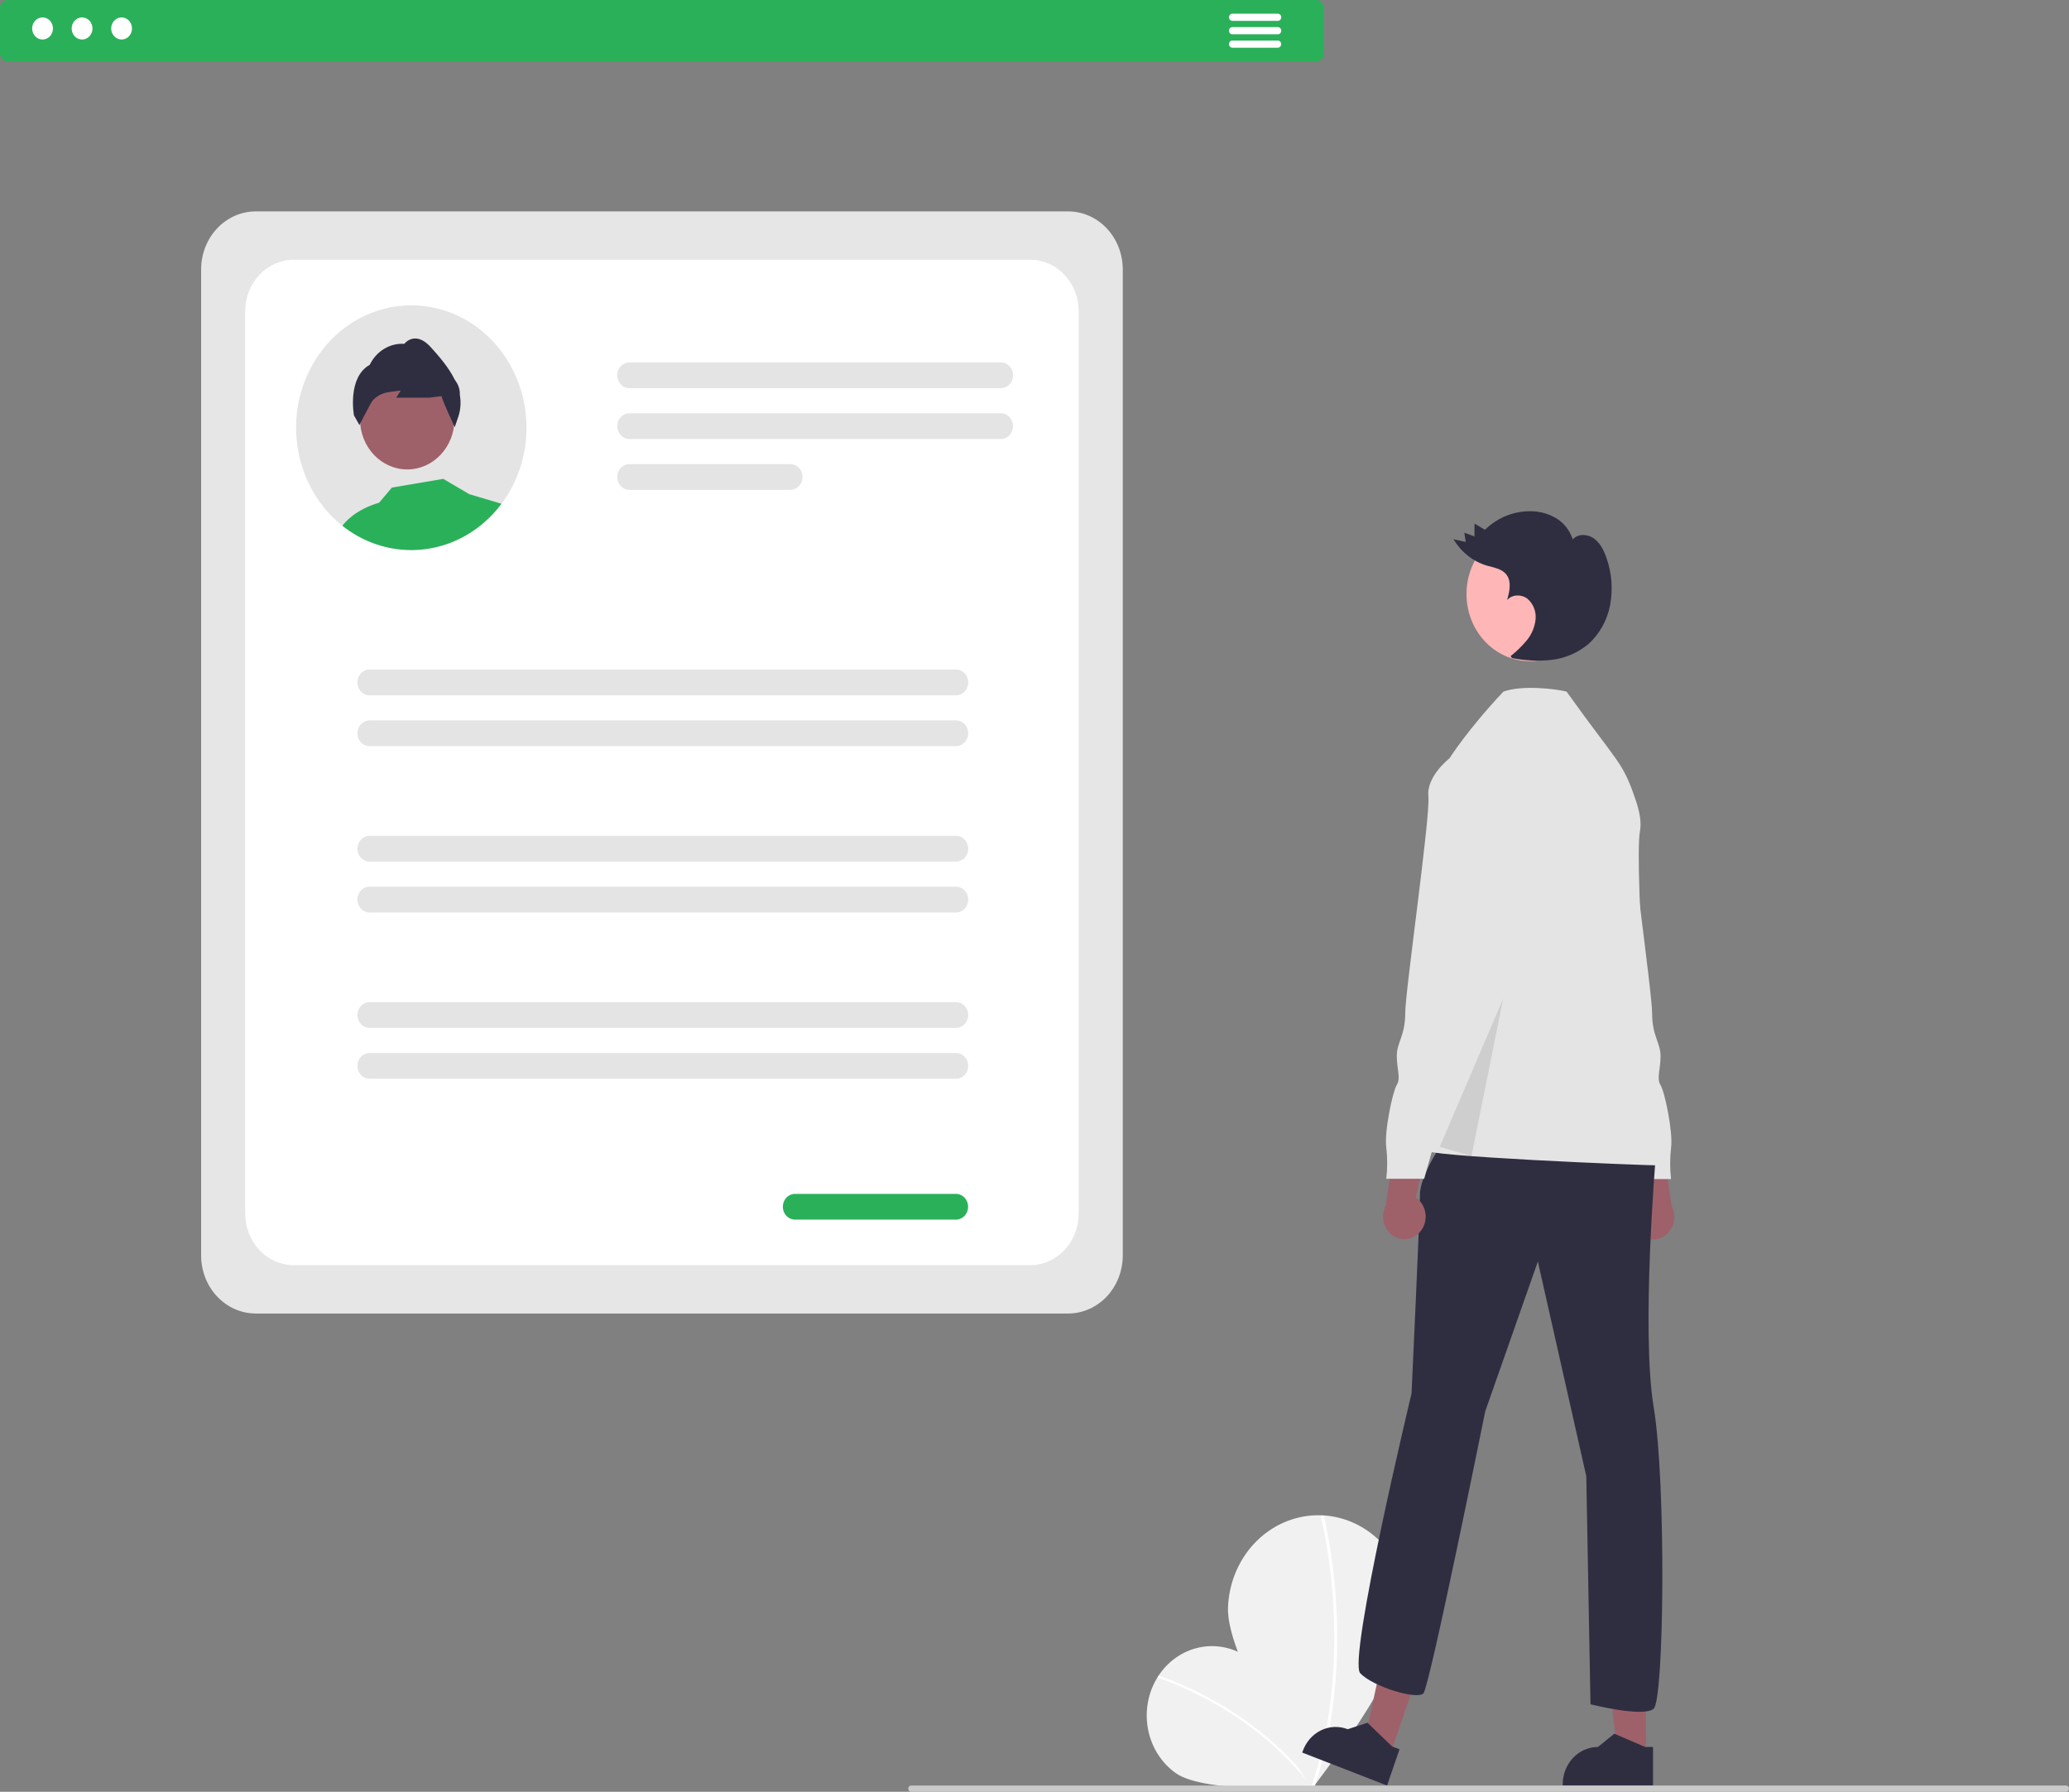 <svg width="686" height="594" viewBox="0 0 686 594" fill="none" xmlns="http://www.w3.org/2000/svg">
<rect x="0" y="0" width="686" height="594" fill="#808080" stroke="none"/>
<g clip-path="url(#clip0_923_15)">
<path d="M413.911 549.611C423.842 556.679 435.157 592.409 435.157 592.409C435.157 592.409 399.737 594.861 389.808 587.797C387.446 586.117 385.419 583.959 383.842 581.447C382.265 578.934 381.17 576.117 380.619 573.155C380.068 570.193 380.072 567.144 380.63 564.184C381.189 561.223 382.291 558.409 383.874 555.901C385.457 553.393 387.49 551.241 389.856 549.567C392.222 547.894 394.876 546.732 397.665 546.148C400.455 545.564 403.325 545.569 406.113 546.163C408.9 546.758 411.55 547.929 413.911 549.611Z" fill="#F1F1F1"/>
<path d="M435.56 592.14L435.005 592.61C414.765 565.644 384.22 556.33 383.914 556.239L384.105 555.513C384.414 555.604 415.172 564.978 435.56 592.14Z" fill="white"/>
<path d="M467.023 535.357C466.39 552.916 434.959 593.013 434.959 593.013C434.959 593.013 406.525 550.468 407.157 532.916C407.461 524.485 410.907 516.528 416.737 510.796C422.566 505.063 430.301 502.024 438.239 502.348C446.178 502.672 453.671 506.331 459.069 512.522C464.467 518.712 467.328 526.926 467.023 535.357Z" fill="#F1F1F1"/>
<path d="M435.551 593.322L434.626 592.969C449.854 548.064 438.016 503.08 437.894 502.631L438.838 502.343C438.961 502.795 450.889 548.091 435.551 593.322Z" fill="white"/>
<path d="M354.165 435.45H84.786C79.987 435.444 75.386 433.417 71.993 429.813C68.599 426.21 66.69 421.323 66.685 416.227V89.301C66.69 84.204 68.599 79.318 71.993 75.714C75.386 72.11 79.987 70.083 84.786 70.077H354.165C358.964 70.083 363.565 72.11 366.958 75.714C370.352 79.318 372.261 84.204 372.266 89.301V416.227C372.261 421.323 370.352 426.21 366.958 429.813C363.565 433.417 358.964 435.444 354.165 435.45Z" fill="#E6E6E6"/>
<path d="M341.577 419.428H97.374C93.113 419.423 89.027 417.623 86.014 414.423C83.001 411.224 81.306 406.885 81.302 402.36V103.167C81.306 98.642 83.001 94.304 86.014 91.104C89.027 87.904 93.113 86.104 97.374 86.099H341.577C345.838 86.104 349.924 87.904 352.937 91.104C355.95 94.304 357.645 98.642 357.649 103.167V402.36C357.645 406.885 355.95 411.224 352.937 414.423C349.924 417.623 345.838 419.423 341.577 419.428Z" fill="white"/>
<path d="M331.862 128.682H208.669C208.141 128.683 207.618 128.573 207.129 128.359C206.641 128.145 206.198 127.831 205.824 127.435C205.45 127.039 205.154 126.568 204.952 126.05C204.749 125.532 204.645 124.976 204.645 124.416C204.645 123.855 204.749 123.299 204.952 122.781C205.154 122.263 205.45 121.793 205.824 121.396C206.198 121 206.641 120.686 207.129 120.472C207.618 120.258 208.141 120.148 208.669 120.149H331.862C332.39 120.148 332.914 120.258 333.402 120.472C333.89 120.686 334.333 121 334.707 121.396C335.081 121.793 335.377 122.263 335.579 122.781C335.782 123.299 335.886 123.855 335.886 124.416C335.886 124.976 335.782 125.532 335.579 126.05C335.377 126.568 335.081 127.039 334.707 127.435C334.333 127.831 333.89 128.145 333.402 128.359C332.914 128.573 332.39 128.683 331.862 128.682Z" fill="#E4E4E4"/>
<path d="M331.862 145.543H208.669C207.603 145.543 206.581 145.093 205.828 144.293C205.074 143.493 204.651 142.407 204.651 141.276C204.651 140.144 205.074 139.059 205.828 138.258C206.581 137.458 207.603 137.009 208.669 137.009H331.862C332.928 137.009 333.95 137.458 334.704 138.258C335.457 139.059 335.88 140.144 335.88 141.276C335.88 142.407 335.457 143.493 334.704 144.293C333.95 145.093 332.928 145.543 331.862 145.543Z" fill="#E4E4E4"/>
<path d="M262.07 162.403H208.669C207.603 162.403 206.581 161.953 205.828 161.153C205.074 160.353 204.651 159.267 204.651 158.136C204.651 157.004 205.074 155.919 205.828 155.118C206.581 154.318 207.603 153.869 208.669 153.869H262.07C263.136 153.869 264.158 154.318 264.911 155.118C265.665 155.919 266.088 157.004 266.088 158.136C266.088 159.267 265.665 160.353 264.911 161.153C264.158 161.953 263.136 162.403 262.07 162.403Z" fill="#E4E4E4"/>
<path d="M317.007 230.498H122.522C121.994 230.499 121.471 230.389 120.983 230.175C120.495 229.961 120.051 229.647 119.678 229.251C119.304 228.855 119.007 228.384 118.805 227.866C118.603 227.348 118.499 226.792 118.499 226.232C118.499 225.671 118.603 225.115 118.805 224.597C119.007 224.079 119.304 223.609 119.678 223.212C120.051 222.816 120.495 222.502 120.983 222.288C121.471 222.074 121.994 221.964 122.522 221.965H317.007C317.535 221.964 318.058 222.074 318.546 222.288C319.034 222.502 319.478 222.816 319.851 223.212C320.225 223.609 320.521 224.079 320.724 224.597C320.926 225.115 321.03 225.671 321.03 226.232C321.03 226.792 320.926 227.348 320.724 227.866C320.521 228.384 320.225 228.855 319.851 229.251C319.478 229.647 319.034 229.961 318.546 230.175C318.058 230.389 317.535 230.499 317.007 230.498Z" fill="#E4E4E4"/>
<path d="M317.007 247.358H122.522C121.457 247.358 120.435 246.909 119.681 246.109C118.928 245.308 118.504 244.223 118.504 243.091C118.504 241.96 118.928 240.874 119.681 240.074C120.435 239.274 121.457 238.824 122.522 238.824H317.007C318.072 238.824 319.094 239.274 319.848 240.074C320.601 240.874 321.025 241.96 321.025 243.091C321.025 244.223 320.601 245.308 319.848 246.109C319.094 246.909 318.072 247.358 317.007 247.358Z" fill="#E4E4E4"/>
<path d="M317.007 285.63H122.522C121.457 285.63 120.435 285.181 119.681 284.381C118.928 283.58 118.505 282.495 118.505 281.363C118.505 280.232 118.928 279.147 119.681 278.346C120.435 277.546 121.457 277.097 122.522 277.097H317.007C318.072 277.097 319.094 277.546 319.848 278.346C320.601 279.147 321.024 280.232 321.024 281.363C321.024 282.495 320.601 283.58 319.848 284.381C319.094 285.181 318.072 285.63 317.007 285.63Z" fill="#E4E4E4"/>
<path d="M317.007 302.49H122.522C121.457 302.49 120.435 302.041 119.681 301.241C118.928 300.44 118.504 299.355 118.504 298.223C118.504 297.092 118.928 296.006 119.681 295.206C120.435 294.406 121.457 293.956 122.522 293.956H317.007C318.072 293.956 319.094 294.406 319.848 295.206C320.601 296.006 321.025 297.092 321.025 298.223C321.025 299.355 320.601 300.44 319.848 301.241C319.094 302.041 318.072 302.49 317.007 302.49Z" fill="#E4E4E4"/>
<path d="M317.007 340.762H122.522C121.457 340.762 120.435 340.313 119.681 339.512C118.928 338.712 118.505 337.627 118.505 336.495C118.505 335.364 118.928 334.279 119.681 333.478C120.435 332.678 121.457 332.229 122.522 332.229H317.007C318.072 332.229 319.094 332.678 319.848 333.478C320.601 334.279 321.024 335.364 321.024 336.495C321.024 337.627 320.601 338.712 319.848 339.512C319.094 340.313 318.072 340.762 317.007 340.762Z" fill="#E4E4E4"/>
<path d="M317.007 357.622H122.522C121.457 357.622 120.435 357.173 119.681 356.373C118.928 355.572 118.504 354.487 118.504 353.355C118.504 352.224 118.928 351.138 119.681 350.338C120.435 349.538 121.457 349.088 122.522 349.088H317.007C318.072 349.088 319.094 349.538 319.848 350.338C320.601 351.138 321.025 352.224 321.025 353.355C321.025 354.487 320.601 355.572 319.848 356.373C319.094 357.173 318.072 357.622 317.007 357.622Z" fill="#E4E4E4"/>
<path d="M316.972 404.324H263.571C262.505 404.324 261.483 403.875 260.73 403.075C259.976 402.274 259.553 401.189 259.553 400.057C259.553 398.926 259.976 397.84 260.73 397.04C261.483 396.24 262.505 395.79 263.571 395.79H316.972C318.038 395.79 319.06 396.24 319.813 397.04C320.567 397.84 320.99 398.926 320.99 400.057C320.99 401.189 320.567 402.274 319.813 403.075C319.06 403.875 318.038 404.324 316.972 404.324Z" fill="#2BB05A"/>
<path d="M174.567 141.775C174.578 150.939 171.656 159.834 166.282 167.003C164.544 169.336 162.565 171.455 160.382 173.321C154.426 178.452 147.148 181.552 139.503 182.214C138.462 182.31 137.413 182.354 136.356 182.354C134.261 182.354 132.17 182.171 130.104 181.806C129.375 181.684 128.662 181.536 127.949 181.362C126.708 181.068 125.482 180.705 124.278 180.274C120.371 178.893 116.701 176.847 113.412 174.217C112.535 173.521 111.691 172.781 110.872 171.998C109.87 171.054 108.92 170.049 108.028 168.987C107.791 168.709 107.553 168.421 107.324 168.134C103.325 163.165 100.517 157.242 99.138 150.872C97.759 144.501 97.85 137.871 99.403 131.546C100.956 125.221 103.925 119.388 108.058 114.544C112.19 109.7 117.364 105.988 123.139 103.724C128.913 101.461 135.117 100.713 141.222 101.544C147.327 102.374 153.153 104.76 158.203 108.496C163.254 112.233 167.379 117.21 170.228 123.005C173.077 128.799 174.566 135.239 174.567 141.775Z" fill="#E4E4E4"/>
<path d="M135.026 155.624C143.674 155.624 150.685 148.179 150.685 138.995C150.685 129.811 143.674 122.366 135.026 122.366C126.378 122.366 119.368 129.811 119.368 138.995C119.368 148.179 126.378 155.624 135.026 155.624Z" fill="#9E616A"/>
<path d="M152.458 130.889C152.529 129.403 152.134 127.934 151.336 126.712L150.77 125.859C148.73 121.682 145.362 117.922 142.896 115.172C141.043 113.11 139.192 112.118 137.413 112.214C136.119 112.312 134.914 112.95 134.062 113.989C131.72 113.837 129.387 114.414 127.35 115.649C125.312 116.884 123.658 118.724 122.59 120.942C115.092 125.145 117.329 137.555 117.353 137.685L119.165 140.914L119.37 140.505C119.37 140.496 119.394 140.461 119.427 140.392C119.779 139.721 121.697 135.997 122.991 133.639C123.464 132.834 124.093 132.146 124.835 131.62C126.048 130.74 127.442 130.182 128.9 129.992L132.882 129.444L131.374 131.846H142.223L146.394 131.324C146.812 133.143 150.123 140.2 150.524 141.053L150.557 141.123L150.778 141.601L152.016 137.99C152.738 135.703 152.891 133.257 152.458 130.889Z" fill="#2F2E41"/>
<path d="M113.527 174.304C114.199 173.364 117.681 168.978 125.695 166.655L129.94 161.634L146.96 158.753L155.621 163.835L166.282 167.003C164.544 169.336 162.565 171.455 160.382 173.321C154.425 178.452 147.148 181.552 139.503 182.214C138.462 182.31 137.413 182.354 136.356 182.354C134.262 182.354 132.17 182.171 130.104 181.805C129.375 181.684 128.662 181.536 127.949 181.362C126.708 181.068 125.482 180.705 124.278 180.274C120.415 178.911 116.785 176.895 113.527 174.304C113.486 174.278 113.453 174.243 113.412 174.217L113.527 174.304Z" fill="#2BB05A"/>
<path d="M436.52 20.353H2.431C1.787 20.353 1.169 20.08 0.713 19.596C0.257 19.112 0.001 18.456 0 17.771V2.582C0.001 1.898 0.257 1.241 0.713 0.757C1.169 0.273 1.787 0.001 2.431 0H436.52C437.164 0.001 437.782 0.273 438.238 0.757C438.694 1.241 438.95 1.898 438.951 2.582V17.771C438.95 18.456 438.694 19.112 438.238 19.596C437.782 20.08 437.164 20.353 436.52 20.353Z" fill="#2BB05A"/>
<path d="M14.111 13.102C16.017 13.102 17.563 11.46 17.563 9.436C17.563 7.411 16.017 5.77 14.111 5.77C12.204 5.77 10.659 7.411 10.659 9.436C10.659 11.46 12.204 13.102 14.111 13.102Z" fill="white"/>
<path d="M27.214 13.102C29.12 13.102 30.666 11.46 30.666 9.436C30.666 7.411 29.12 5.77 27.214 5.77C25.307 5.77 23.762 7.411 23.762 9.436C23.762 11.46 25.307 13.102 27.214 13.102Z" fill="white"/>
<path d="M40.317 13.102C42.224 13.102 43.769 11.46 43.769 9.436C43.769 7.411 42.224 5.77 40.317 5.77C38.411 5.77 36.865 7.411 36.865 9.436C36.865 11.46 38.411 13.102 40.317 13.102Z" fill="white"/>
<path d="M423.682 6.912H408.593C408.298 6.91 408.017 6.784 407.809 6.561C407.601 6.339 407.485 6.039 407.485 5.726C407.485 5.413 407.601 5.112 407.809 4.89C408.017 4.668 408.298 4.541 408.593 4.539H423.682C423.829 4.537 423.976 4.567 424.112 4.626C424.249 4.685 424.373 4.772 424.478 4.883C424.583 4.993 424.666 5.124 424.723 5.269C424.78 5.414 424.809 5.569 424.809 5.726C424.809 5.882 424.78 6.037 424.723 6.182C424.666 6.327 424.583 6.458 424.478 6.568C424.373 6.679 424.249 6.766 424.112 6.825C423.976 6.884 423.829 6.914 423.682 6.912Z" fill="white"/>
<path d="M423.682 11.364H408.593C408.297 11.364 408.012 11.239 407.803 11.016C407.593 10.793 407.475 10.491 407.475 10.177C407.475 9.862 407.593 9.56 407.803 9.337C408.012 9.115 408.297 8.99 408.593 8.99H423.682C423.829 8.988 423.975 9.018 424.112 9.077C424.249 9.136 424.373 9.223 424.478 9.334C424.583 9.444 424.666 9.575 424.723 9.72C424.78 9.865 424.809 10.02 424.809 10.177C424.809 10.333 424.78 10.489 424.723 10.633C424.666 10.778 424.583 10.909 424.478 11.02C424.373 11.13 424.249 11.217 424.112 11.276C423.975 11.335 423.829 11.365 423.682 11.364Z" fill="white"/>
<path d="M423.682 15.815H408.593C408.298 15.812 408.016 15.686 407.809 15.463C407.601 15.241 407.484 14.941 407.484 14.628C407.484 14.315 407.601 14.014 407.809 13.792C408.016 13.569 408.298 13.443 408.593 13.441H423.682C423.976 13.443 424.258 13.569 424.466 13.792C424.674 14.014 424.79 14.315 424.79 14.628C424.79 14.941 424.674 15.241 424.466 15.463C424.258 15.686 423.976 15.812 423.682 15.815Z" fill="white"/>
<path d="M542.856 408.458C542.162 407.655 541.641 406.701 541.332 405.662C541.022 404.623 540.931 403.525 541.065 402.444C541.198 401.363 541.553 400.327 542.104 399.408C542.656 398.489 543.39 397.709 544.256 397.124L538.503 371.347L550.679 376.071L554.275 399.825C555.104 401.435 555.348 403.312 554.962 405.1C554.575 406.888 553.584 408.464 552.176 409.528C550.769 410.592 549.042 411.071 547.325 410.874C545.607 410.676 544.017 409.817 542.856 408.458Z" fill="#9E616A"/>
<path d="M513.577 300.439L518.463 313.783C518.463 313.783 516.369 327.127 519.859 330.092C523.35 333.057 521.953 333.057 521.953 335.281C522.074 336.877 522.509 338.427 523.23 339.832C523.952 341.237 524.944 342.465 526.142 343.436C528.934 345.66 541.499 390.88 541.499 390.88H554.064C553.658 387.434 553.658 383.948 554.064 380.502C554.762 375.313 551.97 361.969 550.574 359.745C549.178 357.521 550.574 354.556 550.574 350.108C550.574 345.66 547.781 343.436 547.781 336.023C547.781 328.61 539.405 270.787 540.103 264.115C540.801 257.443 533.122 251.512 533.122 251.512H526.142L513.577 300.439Z" fill="#E4E4E4"/>
<path d="M545.71 582.373H536.425L532.007 544.333L545.712 544.334L545.71 582.373Z" fill="#9E616A"/>
<path d="M548.079 591.932L518.136 591.931V591.529C518.136 588.246 519.364 585.098 521.55 582.777C523.736 580.456 526.7 579.152 529.791 579.152L535.261 574.745L545.466 579.153L548.08 579.153L548.079 591.932Z" fill="#2F2E41"/>
<path d="M460.759 582.091L452.038 578.702L460.194 541.367L473.066 546.368L460.759 582.091Z" fill="#9E616A"/>
<path d="M459.891 591.932L431.771 581.007L431.901 580.629C432.963 577.547 435.134 575.038 437.938 573.656C440.741 572.273 443.947 572.13 446.85 573.258L453.413 571.115L461.571 578.977L464.025 579.931L459.891 591.932Z" fill="#2F2E41"/>
<path d="M525.251 404.499C525.251 404.499 518.969 437.117 529.44 434.151C539.91 431.186 535.722 403.016 535.722 403.016L525.251 404.499Z" fill="#A0616A"/>
<path d="M479.18 377.44C479.18 377.44 470.803 389.302 470.803 395.973C470.803 402.645 468.011 461.951 468.011 461.951C468.011 461.951 446.816 550.264 451.005 554.712C455.193 559.16 469.852 563.608 471.946 561.384C474.04 559.16 492.443 467.881 492.443 467.881L509.894 418.213L525.949 489.38L527.345 564.994C527.345 564.994 544.797 569.442 548.287 566.477C551.777 563.512 552.475 491.604 548.287 466.399C544.099 441.194 548.985 383.371 548.985 383.371L479.18 377.44Z" fill="#2F2E41"/>
<path d="M507.174 219.169C518.74 219.169 528.116 209.212 528.116 196.929C528.116 184.647 518.74 174.69 507.174 174.69C495.608 174.69 486.233 184.647 486.233 196.929C486.233 209.212 495.608 219.169 507.174 219.169Z" fill="#FFB6B6"/>
<path d="M480.576 251.416C480.576 251.416 486.606 241.875 498.473 229.273C504.755 227.049 515.64 228.345 519.414 229.273C536.866 253.736 537.964 252.111 542.506 265.779C543.684 269.324 544.273 272.729 543.75 275.509C541.656 286.629 548.287 376.699 548.985 379.664C549.683 382.63 554.57 386.336 549.683 386.336C544.797 386.336 470.803 383.371 472.199 381.147C473.595 378.923 480.576 251.416 480.576 251.416Z" fill="#E4E4E4"/>
<path opacity="0.1" d="M477.379 380.169L498.377 331.107L487.878 383.285L477.379 380.169Z" fill="black"/>
<path d="M500.839 217.533C502.799 215.983 504.605 214.224 506.226 212.282C507.854 210.322 508.873 207.877 509.145 205.28C509.264 203.986 509.072 202.68 508.588 201.485C508.104 200.29 507.343 199.244 506.376 198.445C504.381 196.949 501.34 197.036 499.684 198.942C500.484 196.197 501.215 192.958 499.595 190.656C498.12 188.56 495.37 188.204 492.994 187.513C488.413 186.158 484.47 183.04 481.937 178.765L485.971 179.652L485.521 176.597L488.865 177.832L488.894 173.578L492.345 175.628C496.569 171.515 502.136 169.313 507.864 169.487C510.754 169.538 513.584 170.364 516.093 171.886C518.608 173.431 520.512 175.888 521.455 178.806C523.231 176.848 526.398 176.999 528.514 178.529C530.629 180.059 531.872 182.619 532.726 185.182C534.416 190.097 534.809 195.409 533.863 200.544C532.89 205.692 530.278 210.326 526.467 213.67C522.967 216.507 518.8 218.268 514.421 218.759C510.06 219.239 505.657 219.039 501.351 218.166" fill="#2F2E41"/>
<path d="M470.842 408.362C471.536 407.559 472.057 406.605 472.366 405.566C472.676 404.527 472.767 403.428 472.634 402.348C472.5 401.267 472.145 400.231 471.594 399.312C471.042 398.393 470.308 397.613 469.442 397.028L475.195 371.251L463.019 375.975L459.423 399.729C458.594 401.339 458.35 403.216 458.737 405.004C459.123 406.792 460.114 408.368 461.522 409.432C462.93 410.496 464.656 410.975 466.373 410.777C468.091 410.58 469.681 409.721 470.842 408.362Z" fill="#9E616A"/>
<path d="M487.556 251.416H480.576C480.576 251.416 472.897 257.347 473.595 264.019C474.293 270.69 465.917 328.513 465.917 335.927C465.917 343.34 463.124 345.564 463.124 350.012C463.124 354.46 464.521 357.425 463.124 359.649C461.728 361.873 458.936 375.216 459.634 380.406C460.04 383.852 460.04 387.338 459.634 390.784H472.199C472.199 390.784 484.764 345.564 487.556 343.34C488.754 342.369 489.746 341.141 490.468 339.736C491.189 338.331 491.624 336.781 491.745 335.185C491.745 332.961 490.349 332.961 493.839 329.996C497.329 327.031 495.235 313.687 495.235 313.687L500.121 300.343L487.556 251.416Z" fill="#E4E4E4"/>
<path d="M685.024 594H302.108C301.979 594 301.852 593.974 301.733 593.922C301.615 593.87 301.507 593.794 301.416 593.698C301.325 593.601 301.253 593.487 301.204 593.361C301.154 593.235 301.129 593.1 301.129 592.964C301.129 592.828 301.154 592.693 301.204 592.567C301.253 592.441 301.325 592.326 301.416 592.23C301.507 592.134 301.615 592.058 301.733 592.006C301.852 591.954 301.979 591.927 302.108 591.928H685.024C685.153 591.927 685.28 591.954 685.399 592.006C685.517 592.058 685.625 592.134 685.716 592.23C685.807 592.326 685.879 592.441 685.928 592.567C685.978 592.693 686.003 592.828 686.003 592.964C686.003 593.1 685.978 593.235 685.928 593.361C685.879 593.487 685.807 593.601 685.716 593.698C685.625 593.794 685.517 593.87 685.399 593.922C685.28 593.974 685.153 594 685.024 594Z" fill="#CACACA"/>
</g>
<defs>
<clipPath id="clip0_923_15">
<rect width="686" height="594" fill="white"/>
</clipPath>
</defs>
</svg>
